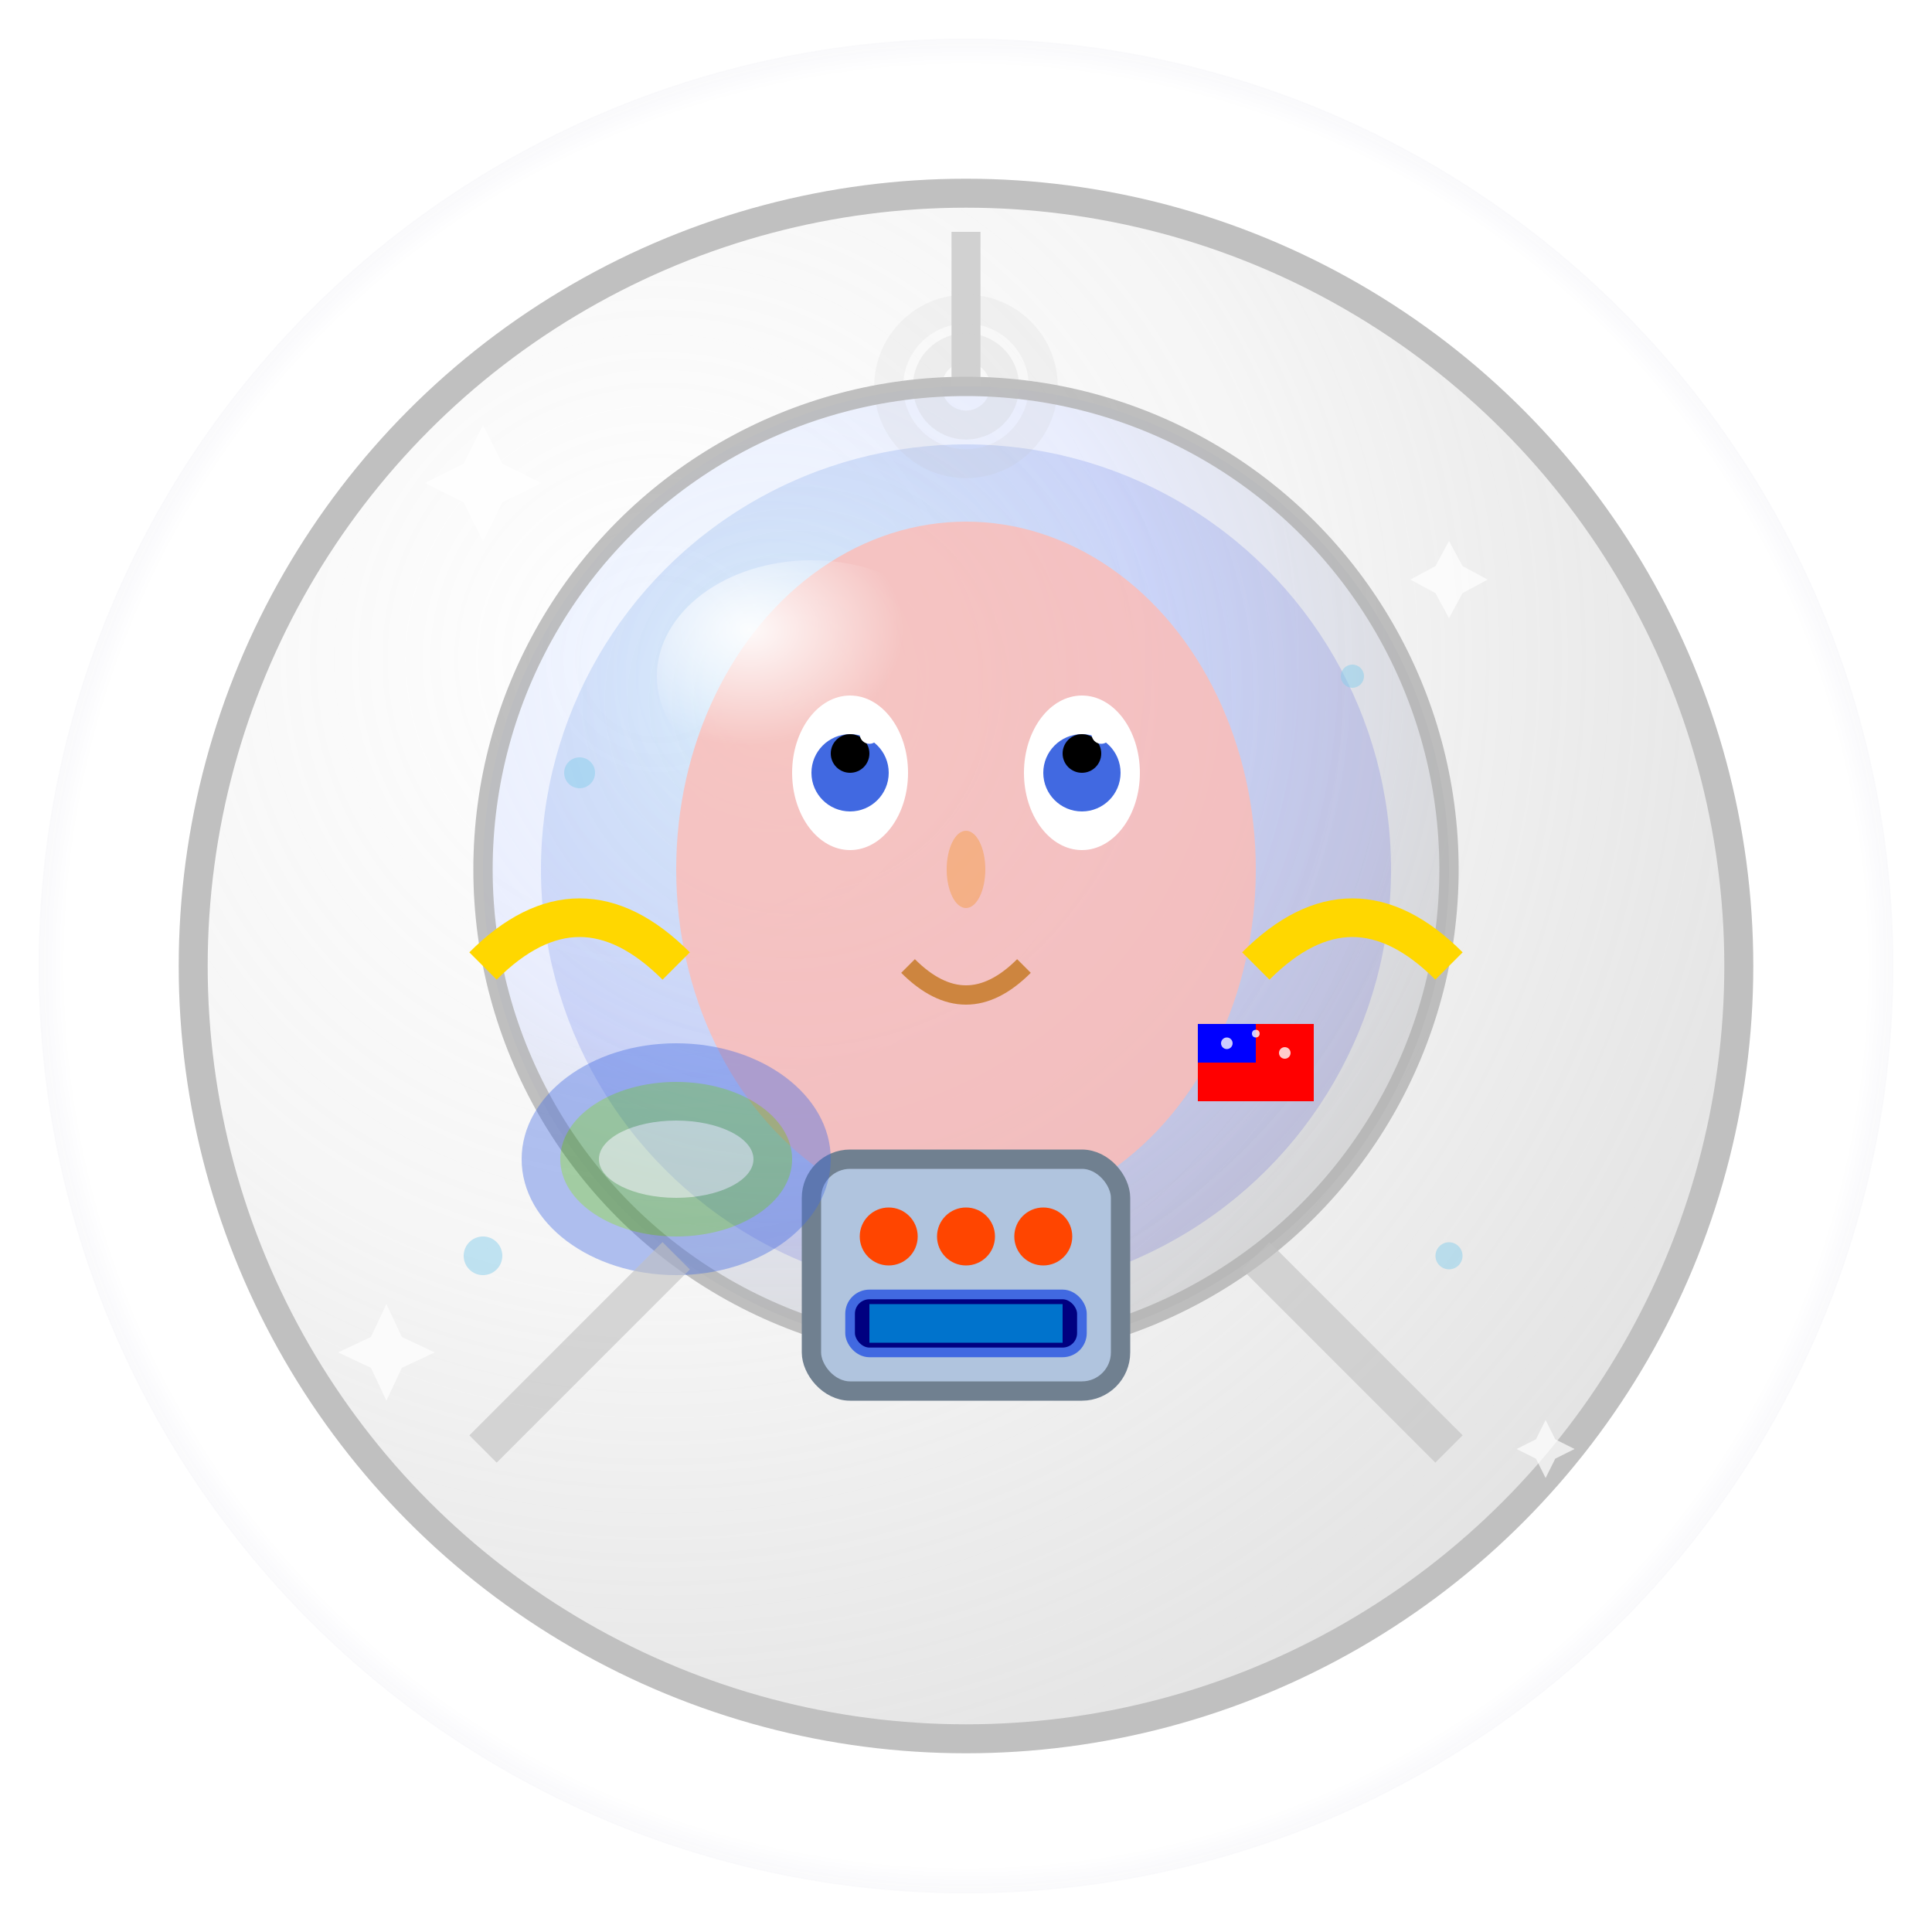 <svg viewBox="0 0 100 100" xmlns="http://www.w3.org/2000/svg">
  <defs>
    <!-- 宇航头盔渐变 -->
    <radialGradient id="helmetGradient" cx="0.3" cy="0.3" r="0.8">
      <stop offset="0%" style="stop-color:#F0F8FF;stop-opacity:0.9" />
      <stop offset="50%" style="stop-color:#E0E6FF;stop-opacity:0.8" />
      <stop offset="100%" style="stop-color:#C0C0C0;stop-opacity:0.7" />
    </radialGradient>
    
    <!-- 太空服渐变 -->
    <radialGradient id="spacesuitGradient" cx="0.3" cy="0.3" r="0.8">
      <stop offset="0%" style="stop-color:#FFFFFF;stop-opacity:1" />
      <stop offset="50%" style="stop-color:#F5F5F5;stop-opacity:0.9" />
      <stop offset="100%" style="stop-color:#DCDCDC;stop-opacity:0.8" />
    </radialGradient>
    
    <!-- 星空渐变 -->
    <radialGradient id="spaceGradient" cx="0.5" cy="0.5" r="0.8">
      <stop offset="60%" style="stop-color:#191970;stop-opacity:0" />
      <stop offset="100%" style="stop-color:#191970;stop-opacity:0.6" />
    </radialGradient>
    
    <!-- 地球反射渐变 -->
    <radialGradient id="earthReflectionGradient" cx="0.3" cy="0.3" r="0.8">
      <stop offset="0%" style="stop-color:#87CEEB;stop-opacity:0.8" />
      <stop offset="50%" style="stop-color:#4169E1;stop-opacity:0.6" />
      <stop offset="100%" style="stop-color:#0000CD;stop-opacity:0.4" />
    </radialGradient>
    
    <!-- 高光渐变 -->
    <radialGradient id="astronautHighlight" cx="0.3" cy="0.3" r="0.5">
      <stop offset="0%" style="stop-color:#FFFFFF;stop-opacity:0.9" />
      <stop offset="100%" style="stop-color:#FFFFFF;stop-opacity:0" />
    </radialGradient>
    
    <!-- 星星图案 -->
    <pattern id="starPattern" x="0" y="0" width="20" height="20" patternUnits="userSpaceOnUse">
      <rect width="20" height="20" fill="none"/>
      <g fill="#FFFFFF" opacity="0.6">
        <circle cx="5" cy="5" r="0.5" />
        <circle cx="15" cy="3" r="0.3" />
        <circle cx="3" cy="15" r="0.4" />
        <circle cx="17" cy="17" r="0.2" />
        <circle cx="10" cy="12" r="0.3" />
      </g>
    </pattern>
  </defs>
  
  <!-- 外层星空光晕 -->
  <circle cx="50" cy="50" r="48" fill="url(#spaceGradient)" />
  
  <!-- 星空背景 -->
  <circle cx="50" cy="50" r="42" fill="url(#starPattern)" opacity="0.4" />
  
  <!-- 泡泡主体（太空服） -->
  <circle cx="50" cy="50" r="40" fill="url(#spacesuitGradient)" stroke="#C0C0C0" stroke-width="1.5" />
  
  <!-- 宇航头盔 -->
  <circle cx="50" cy="45" r="25" fill="url(#helmetGradient)" stroke="#B0B0B0" stroke-width="1" opacity="0.8" />
  
  <!-- 头盔内部反射 -->
  <circle cx="50" cy="45" r="22" fill="url(#earthReflectionGradient)" opacity="0.3" />
  
  <!-- 宇航员脸部 -->
  <g transform="translate(50,45)">
    <!-- 面部基础 -->
    <ellipse rx="15" ry="18" fill="#FDBCB4" opacity="0.8" />
    
    <!-- 眼睛 -->
    <g>
      <ellipse cx="-6" cy="-5" rx="3" ry="4" fill="#FFFFFF" />
      <ellipse cx="6" cy="-5" rx="3" ry="4" fill="#FFFFFF" />
      <circle cx="-6" cy="-5" r="2" fill="#4169E1" />
      <circle cx="6" cy="-5" r="2" fill="#4169E1" />
      <circle cx="-6" cy="-6" r="1" fill="#000000" />
      <circle cx="6" cy="-6" r="1" fill="#000000" />
      <!-- 眼睛高光 -->
      <circle cx="-5" cy="-7" r="0.5" fill="#FFFFFF" />
      <circle cx="7" cy="-7" r="0.5" fill="#FFFFFF" />
    </g>
    
    <!-- 鼻子 -->
    <ellipse cy="0" rx="1" ry="2" fill="#F4A460" opacity="0.6" />
    
    <!-- 嘴巴 -->
    <path d="M-3,5 Q0,8 3,5" stroke="#CD853F" stroke-width="1" fill="none" />
  </g>
  
  <!-- 太空服细节 -->
  <g transform="translate(50,50)">
    <!-- 胸前控制面板 -->
    <rect x="-8" y="10" width="16" height="12" rx="2" ry="2" 
          fill="#B0C4DE" stroke="#708090" stroke-width="1" />
    
    <!-- 控制面板按钮 -->
    <g fill="#FF4500">
      <circle cx="-4" cy="14" r="1.5" />
      <circle cx="0" cy="14" r="1.5" />
      <circle cx="4" cy="14" r="1.5" />
    </g>
    
    <!-- 控制面板屏幕 -->
    <rect x="-6" y="17" width="12" height="3" rx="1" ry="1" 
          fill="#000080" stroke="#4169E1" stroke-width="0.5" />
    <rect x="-5" y="17.5" width="10" height="2" fill="#00BFFF" opacity="0.6" />
    
    <!-- 肩章装饰 -->
    <g stroke="#FFD700" stroke-width="2" fill="none">
      <path d="M-25,0 Q-20,-5 -15,0" />
      <path d="M25,0 Q20,-5 15,0" />
    </g>
  </g>
  
  <!-- 头盔高光 -->
  <ellipse cx="42" cy="35" rx="8" ry="6" fill="url(#astronautHighlight)" />
  
  <!-- 太空装饰元素 -->
  <g fill="#FFFFFF" opacity="0.7">
    <!-- 飞行的小星星 -->
    <g transform="translate(25,25)">
      <path d="M0,-3 L1,-1 L3,0 L1,1 L0,3 L-1,1 L-3,0 L-1,-1 Z">
        <animate attributeName="opacity" values="0.7;1;0.7" dur="2s" repeatCount="indefinite" />
        <animateTransform attributeName="transform" type="rotate" values="0;360" dur="8s" repeatCount="indefinite" />
      </path>
    </g>
    <g transform="translate(75,30)">
      <path d="M0,-2 L0.7,-0.7 L2,0 L0.7,0.7 L0,2 L-0.7,0.7 L-2,0 L-0.7,-0.7 Z">
        <animate attributeName="opacity" values="0.7;1;0.7" dur="2.5s" repeatCount="indefinite" begin="0.5s" />
        <animateTransform attributeName="transform" type="rotate" values="360;0" dur="6s" repeatCount="indefinite" />
      </path>
    </g>
    <g transform="translate(20,70)">
      <path d="M0,-2.5 L0.8,-0.8 L2.5,0 L0.8,0.8 L0,2.5 L-0.8,0.8 L-2.5,0 L-0.8,-0.8 Z">
        <animate attributeName="opacity" values="0.7;1;0.7" dur="1.8s" repeatCount="indefinite" begin="1s" />
        <animateTransform attributeName="transform" type="rotate" values="0;360" dur="4s" repeatCount="indefinite" />
      </path>
    </g>
    <g transform="translate(80,75)">
      <path d="M0,-1.5 L0.5,-0.5 L1.5,0 L0.5,0.5 L0,1.5 L-0.5,0.5 L-1.5,0 L-0.5,-0.5 Z">
        <animate attributeName="opacity" values="0.7;1;0.7" dur="2.2s" repeatCount="indefinite" begin="0.3s" />
        <animateTransform attributeName="transform" type="rotate" values="360;0" dur="5s" repeatCount="indefinite" />
      </path>
    </g>
  </g>
  
  <!-- 地球反射 -->
  <g transform="translate(35,60)" opacity="0.4">
    <ellipse rx="8" ry="6" fill="#4169E1" />
    <ellipse rx="6" ry="4" fill="#228B22" />
    <ellipse rx="4" ry="2" fill="#FFFFFF" opacity="0.6" />
  </g>
  
  <!-- 太空尘埃粒子 -->
  <g fill="#87CEEB" opacity="0.5">
    <circle cx="30" cy="40" r="0.8">
      <animate attributeName="opacity" values="0.5;0.8;0.5" dur="3s" repeatCount="indefinite" />
      <animate attributeName="cy" values="40;35;40" dur="3s" repeatCount="indefinite" />
    </circle>
    <circle cx="70" cy="35" r="0.6">
      <animate attributeName="opacity" values="0.5;0.8;0.5" dur="2.5s" repeatCount="indefinite" begin="0.5s" />
      <animate attributeName="cy" values="35;30;35" dur="2.5s" repeatCount="indefinite" begin="0.5s" />
    </circle>
    <circle cx="25" cy="65" r="1">
      <animate attributeName="opacity" values="0.5;0.8;0.5" dur="2.8s" repeatCount="indefinite" begin="1s" />
      <animate attributeName="cy" values="65;60;65" dur="2.8s" repeatCount="indefinite" begin="1s" />
    </circle>
    <circle cx="75" cy="65" r="0.7">
      <animate attributeName="opacity" values="0.5;0.8;0.5" dur="3.2s" repeatCount="indefinite" begin="0.2s" />
      <animate attributeName="cy" values="65;60;65" dur="3.2s" repeatCount="indefinite" begin="0.2s" />
    </circle>
  </g>
  
  <!-- 氧气管道 -->
  <g stroke="#C0C0C0" stroke-width="2" fill="none" opacity="0.6">
    <path d="M35,65 Q30,70 25,75" />
    <path d="M65,65 Q70,70 75,75" />
  </g>
  
  <!-- 国旗徽章 -->
  <g transform="translate(65,55)">
    <rect x="-3" y="-2" width="6" height="4" fill="#FF0000" />
    <rect x="-3" y="-2" width="3" height="2" fill="#0000FF" />
    <g fill="#FFFFFF" opacity="0.8">
      <circle cx="-1.5" cy="-1" r="0.3" />
      <circle cx="0" cy="-1.5" r="0.2" />
      <circle cx="1.5" cy="-0.5" r="0.3" />
    </g>
  </g>
  
  <!-- 通信天线 -->
  <g transform="translate(50,20)" stroke="#C0C0C0" stroke-width="1.5" fill="none" opacity="0.7">
    <line x1="0" y1="0" x2="0" y2="-8" />
    <circle r="2" opacity="0.3" />
    <circle r="4" opacity="0.2">
      <animate attributeName="opacity" values="0.2;0.5;0.2" dur="2s" repeatCount="indefinite" />
    </circle>
  </g>
</svg> 